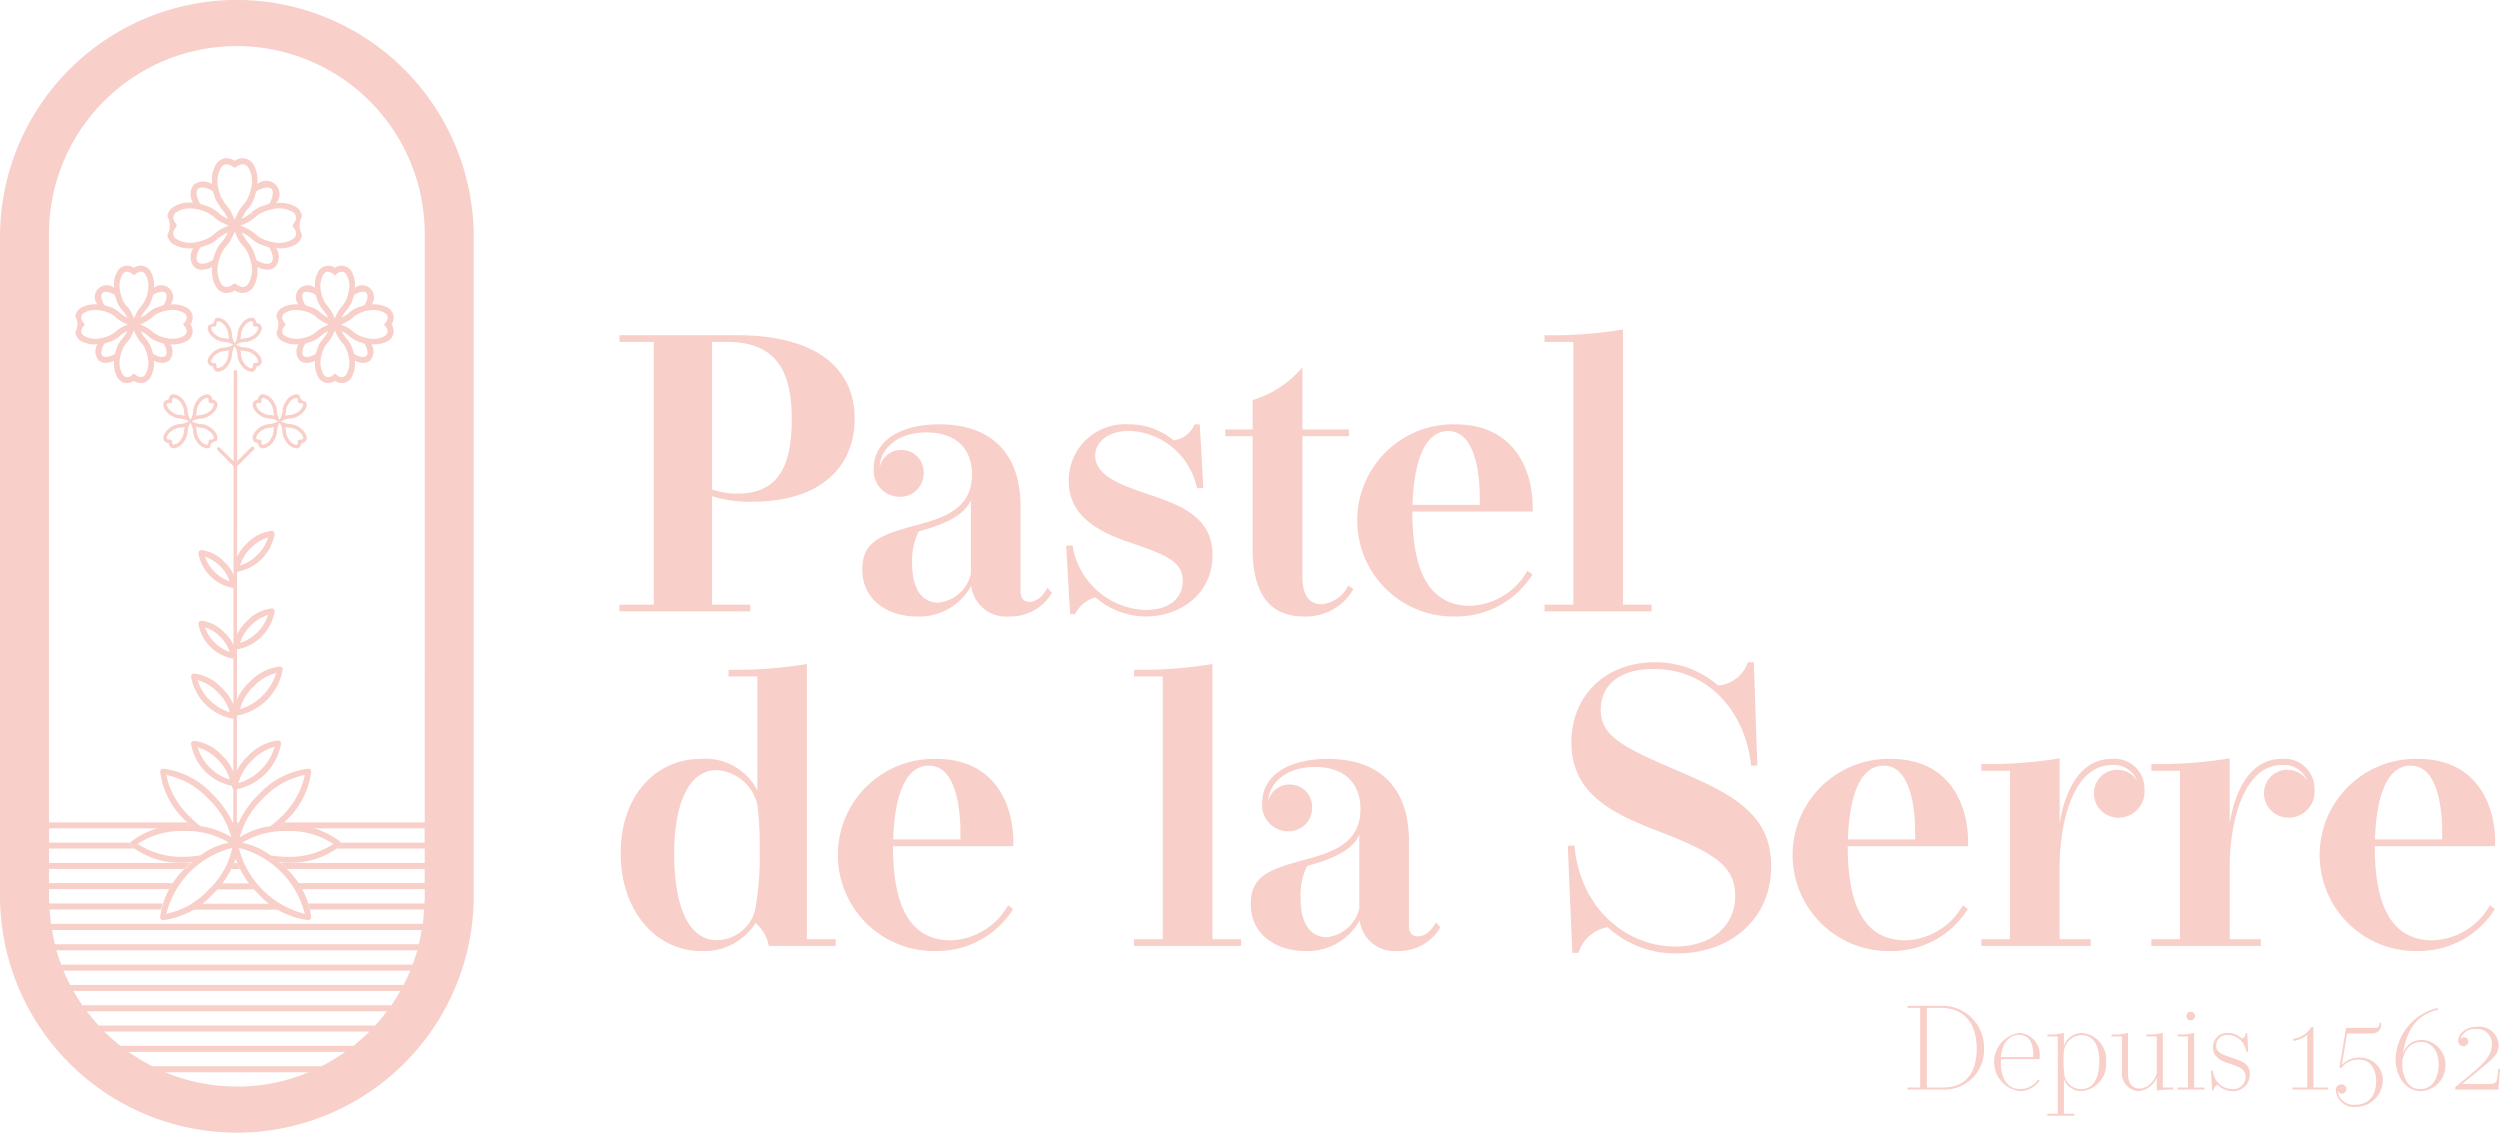<svg xmlns="http://www.w3.org/2000/svg" width="192.5" height="87.216" viewBox="0 0 192.5 87.216">
  <g id="LOGO_Pastel_de_La_Serre_" data-name="LOGO (Pastel de La Serre)" transform="translate(-40 -41)">
    <g id="Grupo_11" data-name="Grupo 11" transform="translate(-27.576 -580.904)">
      <g id="Grupo_1" data-name="Grupo 1" transform="translate(115.28 647.274)">
        <path id="Trazado_1" data-name="Trazado 1" d="M111.608,642.372c0,3.4-2.278,6.379-7.913,6.379a9.487,9.487,0,0,1-3.067-.427v8.355h2.947v.517H93.5v-.517h2.644V636.448H93.5v-.515h9.052C108.33,635.933,111.608,638.24,111.608,642.372Zm-4.844,0c0-3.645-1.17-5.924-4.982-5.924h-1.154v11.361a5.641,5.641,0,0,0,1.991.318C105.975,648.127,106.764,645.624,106.764,642.372Z" transform="translate(-93.504 -635.491)" fill="#f8cfc9"/>
        <path id="Trazado_2" data-name="Trazado 2" d="M118.264,652.634a3.7,3.7,0,0,1-3.3,1.823,2.7,2.7,0,0,1-2.916-2.37,4.545,4.545,0,0,1-4.208,2.37c-2.018,0-4.176-1.108-4.176-3.63,0-2.14,1.4-2.659,4.222-3.417,1.945-.532,4.222-1.185,4.222-3.873,0-2.066-1.29-3.251-3.507-3.251-2.28,0-3.569,1.306-3.6,2.673a1.678,1.678,0,0,1,1.656-1.321,1.712,1.712,0,0,1,1.731,1.776,1.8,1.8,0,0,1-1.838,1.825,2.007,2.007,0,0,1-2.005-2.189c0-2.05,1.945-3.387,5.043-3.387,4.07,0,6.257,2.309,6.257,6.3v6.548c0,.5.213.819.7.819s.971-.348,1.382-1.078ZM108,647.911a5.074,5.074,0,0,0-.5,2.477c0,2.2.942,3.006,2,3.006a2.862,2.862,0,0,0,2.522-2.233V645.5C111.521,646.665,110.077,647.333,108,647.911Z" transform="translate(-84.969 -632.359)" fill="#f8cfc9"/>
        <path id="Trazado_3" data-name="Trazado 3" d="M117.057,640.165c-1.639,0-2.627.881-2.627,1.884,0,1.474,1.7,2.2,3.934,2.945,2.719.9,5.1,1.823,5.1,4.74,0,2.977-2.462,4.723-5.133,4.723a5.87,5.87,0,0,1-3.873-1.472,2.378,2.378,0,0,0-1.566,1.29H112.5l-.305-5.269.488-.015a5.91,5.91,0,0,0,5.619,4.966c1.945,0,2.87-.988,2.87-2.233,0-1.549-1.4-2.05-4.116-2.977-3.069-1.032-4.662-2.416-4.662-4.752a4.324,4.324,0,0,1,4.616-4.331,5.257,5.257,0,0,1,3.448,1.231,1.987,1.987,0,0,0,1.625-1.231h.4l.274,4.892-.488.029A5.541,5.541,0,0,0,117.057,640.165Z" transform="translate(-77.805 -632.359)" fill="#f8cfc9"/>
        <path id="Trazado_4" data-name="Trazado 4" d="M128.719,654.35a4.2,4.2,0,0,1-3.814,2.11c-2.914,0-3.948-2.156-3.948-5.194V642.58h-2.1v-.519h2.1V639.8a8.087,8.087,0,0,0,3.829-2.522v4.784h3.584v.519h-3.584v10.782c0,1.61.622,2.158,1.488,2.158a2.571,2.571,0,0,0,2.05-1.442Z" transform="translate(-72.208 -634.362)" fill="#f8cfc9"/>
        <path id="Trazado_5" data-name="Trazado 5" d="M137.811,651.223a6.9,6.9,0,0,1-5.847,3.234,7.4,7.4,0,1,1-.075-14.794c4.555,0,6.044,3.6,5.937,6.715h-9.264c0,4.1,1.017,7.258,4.465,7.258a5.275,5.275,0,0,0,4.4-2.7Zm-4.055-5.361v-.486c0-2.568-.578-5.194-2.43-5.194s-2.642,2.429-2.749,5.68Z" transform="translate(-67.517 -632.359)" fill="#f8cfc9"/>
        <path id="Trazado_6" data-name="Trazado 6" d="M140.462,656.881v.517h-8.246v-.517h2.217V636.65h-2.217v-.515a33.56,33.56,0,0,0,6.044-.441v21.188Z" transform="translate(-60.992 -635.693)" fill="#f8cfc9"/>
      </g>
      <g id="Grupo_2" data-name="Grupo 2" transform="translate(115.372 672.896)">
        <path id="Trazado_7" data-name="Trazado 7" d="M110.109,670.882v.517h-5.15a3.105,3.105,0,0,0-1.017-1.763,4.7,4.7,0,0,1-4.191,2.156c-3.431,0-6.2-3.021-6.2-7.532,0-4.4,2.673-7.262,6.165-7.262a4.5,4.5,0,0,1,4.36,2.432v-8.78h-2.219v-.515a33.212,33.212,0,0,0,6.031-.442v21.188Zm-9.159-13.017c-2.217,0-3.28,2.688-3.28,6.471,0,3.509.881,6.622,3.3,6.622a3.093,3.093,0,0,0,2.914-2.234,23.079,23.079,0,0,0,.366-4.83,23.714,23.714,0,0,0-.167-3.3A3.4,3.4,0,0,0,100.95,657.865Z" transform="translate(-93.554 -649.556)" fill="#f8cfc9"/>
        <path id="Trazado_8" data-name="Trazado 8" d="M116.077,665.224a6.9,6.9,0,0,1-5.849,3.234,7.4,7.4,0,1,1-.075-14.794c4.555,0,6.046,3.6,5.939,6.716h-9.266c0,4.1,1.017,7.258,4.467,7.258a5.28,5.28,0,0,0,4.4-2.7Zm-4.055-5.361v-.486c0-2.568-.578-5.194-2.43-5.194s-2.644,2.429-2.749,5.68Z" transform="translate(-85.864 -646.222)" fill="#f8cfc9"/>
        <path id="Trazado_9" data-name="Trazado 9" d="M123.28,670.882v.517h-8.246v-.517h2.217V650.651h-2.217v-.515a33.549,33.549,0,0,0,6.044-.442v21.188Z" transform="translate(-75.514 -649.556)" fill="#f8cfc9"/>
        <path id="Trazado_10" data-name="Trazado 10" d="M134.521,666.635a3.691,3.691,0,0,1-3.3,1.823,2.7,2.7,0,0,1-2.916-2.37,4.55,4.55,0,0,1-4.208,2.37c-2.018,0-4.176-1.108-4.176-3.63,0-2.14,1.4-2.659,4.222-3.417,1.945-.532,4.222-1.185,4.222-3.873,0-2.066-1.292-3.251-3.509-3.251-2.278,0-3.569,1.306-3.6,2.673a1.675,1.675,0,0,1,1.656-1.321,1.712,1.712,0,0,1,1.731,1.776,1.8,1.8,0,0,1-1.838,1.825,2.007,2.007,0,0,1-2.005-2.189c0-2.05,1.945-3.387,5.043-3.387,4.07,0,6.257,2.309,6.257,6.3v6.548c0,.5.213.819.7.819s.971-.348,1.382-1.078Zm-10.266-4.723a5.073,5.073,0,0,0-.5,2.476c0,2.2.942,3.006,2,3.006a2.862,2.862,0,0,0,2.522-2.234V659.5C127.778,660.666,126.335,661.334,124.254,661.912Z" transform="translate(-71.406 -646.222)" fill="#f8cfc9"/>
        <path id="Trazado_11" data-name="Trazado 11" d="M135.726,653.282c0,2.033,1.7,2.885,6.031,4.738,4.313,1.838,7.093,3.387,7.093,7.319,0,4.086-3.176,6.7-7.245,6.7a7.682,7.682,0,0,1-5.347-2.02,2.869,2.869,0,0,0-2.248,1.976h-.471l-.35-8.248.517-.016c.381,4.679,3.843,7.777,7.777,7.777,2.688,0,4.6-1.518,4.6-3.888,0-2.474-1.884-3.433-6.318-5.148-3.569-1.382-6.3-2.993-6.3-6.684,0-3.507,2.537-6.167,6.439-6.167a7.291,7.291,0,0,1,4.861,1.794,2.68,2.68,0,0,0,2.294-1.794h.454l.274,7.944-.488.016c-.333-3.751-3.006-7.442-7.5-7.442C137.139,650.138,135.726,651.4,135.726,653.282Z" transform="translate(-60.266 -649.619)" fill="#f8cfc9"/>
        <path id="Trazado_12" data-name="Trazado 12" d="M156.033,665.224a6.893,6.893,0,0,1-5.847,3.234,7.4,7.4,0,1,1-.075-14.794c4.555,0,6.044,3.6,5.937,6.716h-9.264c0,4.1,1.017,7.258,4.465,7.258a5.283,5.283,0,0,0,4.4-2.7Zm-4.055-5.361v-.486c0-2.568-.576-5.194-2.43-5.194s-2.642,2.429-2.749,5.68Z" transform="translate(-52.306 -646.222)" fill="#f8cfc9"/>
        <path id="Trazado_13" data-name="Trazado 13" d="M161.081,658.21a1.872,1.872,0,0,1-1.913-1.851,1.8,1.8,0,0,1,1.792-1.838,1.832,1.832,0,0,1,1.534.835,1.921,1.921,0,0,0-1.928-1.2c-2.947,0-4.042,4.283-4.042,7.93v5.483h2.4v.517H150.5v-.517h2.2V654.6h-2.2v-.519a33.782,33.782,0,0,0,6.027-.44v5.026c.427-2.673,1.641-4.982,4.011-4.982a2.3,2.3,0,0,1,2.521,2.357A2,2,0,0,1,161.081,658.21Z" transform="translate(-45.731 -646.242)" fill="#f8cfc9"/>
        <path id="Trazado_14" data-name="Trazado 14" d="M168.2,658.21a1.872,1.872,0,0,1-1.913-1.851,1.8,1.8,0,0,1,1.792-1.838,1.832,1.832,0,0,1,1.534.835,1.924,1.924,0,0,0-1.93-1.2c-2.946,0-4.04,4.283-4.04,7.93v5.483h2.4v.517h-8.43v-.517h2.2V654.6h-2.2v-.519a33.79,33.79,0,0,0,6.029-.44v5.026c.427-2.673,1.641-4.982,4.011-4.982a2.305,2.305,0,0,1,2.521,2.357A2,2,0,0,1,168.2,658.21Z" transform="translate(-39.753 -646.242)" fill="#f8cfc9"/>
        <path id="Trazado_15" data-name="Trazado 15" d="M178.09,665.224a6.9,6.9,0,0,1-5.847,3.234,7.4,7.4,0,1,1-.075-14.794c4.555,0,6.044,3.6,5.939,6.716h-9.265c0,4.1,1.017,7.258,4.465,7.258a5.28,5.28,0,0,0,4.4-2.7Zm-4.055-5.361v-.486c0-2.568-.576-5.194-2.43-5.194s-2.642,2.429-2.749,5.68Z" transform="translate(-33.781 -646.222)" fill="#f8cfc9"/>
      </g>
      <g id="Grupo_9" data-name="Grupo 9" transform="translate(67.576 621.904)">
        <g id="Grupo_7" data-name="Grupo 7" transform="translate(5.797 12.187)">
          <path id="Trazado_16" data-name="Trazado 16" d="M77.518,656.673a.227.227,0,0,1-.23-.239,3.779,3.779,0,0,1,1.212-2.327v0a3.781,3.781,0,0,1,2.326-1.211.2.2,0,0,1,.171.068.227.227,0,0,1,.068.171,4.374,4.374,0,0,1-3.54,3.54Zm1.308-2.243h0a3.722,3.722,0,0,0-1.045,1.748,4.159,4.159,0,0,0,2.789-2.791A3.722,3.722,0,0,0,78.826,654.431Z" transform="translate(-65.216 -608.066)" fill="#f8cfc9"/>
          <path id="Trazado_17" data-name="Trazado 17" d="M77.583,653.578a.234.234,0,0,1-.164-.066.243.243,0,0,1-.066-.173,3.771,3.771,0,0,1,1.211-2.326v0a3.79,3.79,0,0,1,2.327-1.211c.048-.018.125.022.171.068a.23.23,0,0,1,.068.171,4.363,4.363,0,0,1-3.54,3.538Zm1.306-2.239a3.734,3.734,0,0,0-1.043,1.744,4.155,4.155,0,0,0,2.789-2.787,3.706,3.706,0,0,0-1.746,1.043Z" transform="translate(-65.162 -610.665)" fill="#f8cfc9"/>
          <path id="Trazado_18" data-name="Trazado 18" d="M77.583,650.527a.227.227,0,0,1-.164-.066.237.237,0,0,1-.066-.173,3.107,3.107,0,0,1,1-1.919h0a3.1,3.1,0,0,1,1.921-1,.213.213,0,0,1,.171.066.23.23,0,0,1,.068.171,3.59,3.59,0,0,1-2.92,2.92Zm2.425-2.657a3.088,3.088,0,0,0-1.332.823v0a3.042,3.042,0,0,0-.822,1.332,3.386,3.386,0,0,0,2.154-2.156Zm-1.5.661h0Z" transform="translate(-65.162 -612.705)" fill="#f8cfc9"/>
          <path id="Trazado_19" data-name="Trazado 19" d="M77.583,647.284a.234.234,0,0,1-.164-.066.24.24,0,0,1-.066-.173,3.111,3.111,0,0,1,1-1.923h0a3.126,3.126,0,0,1,1.921-1,.2.2,0,0,1,.171.068.23.23,0,0,1,.068.171,3.6,3.6,0,0,1-2.92,2.92Zm1.093-1.834a3.047,3.047,0,0,0-.822,1.334,3.078,3.078,0,0,0,1.334-.826,3.032,3.032,0,0,0,.821-1.33,3.054,3.054,0,0,0-1.332.823Z" transform="translate(-65.162 -615.43)" fill="#f8cfc9"/>
          <path id="Trazado_20" data-name="Trazado 20" d="M78.823,656.389h-.009a3.989,3.989,0,0,1-3.242-3.242.23.23,0,0,1,.068-.171.275.275,0,0,1,.171-.066,3.443,3.443,0,0,1,2.131,1.109h0a3.46,3.46,0,0,1,1.111,2.131.227.227,0,0,1-.068.171A.224.224,0,0,1,78.823,656.389Zm-2.754-2.982a3.792,3.792,0,0,0,2.486,2.486,3.372,3.372,0,0,0-.936-1.547v0A3.4,3.4,0,0,0,76.069,653.407Z" transform="translate(-66.658 -608.05)" fill="#f8cfc9"/>
          <path id="Trazado_21" data-name="Trazado 21" d="M78.823,653.574h-.009a3.994,3.994,0,0,1-3.242-3.242.237.237,0,0,1,.068-.173.254.254,0,0,1,.171-.066,3.445,3.445,0,0,1,2.131,1.111h0a3.459,3.459,0,0,1,1.111,2.13.23.23,0,0,1-.068.171A.224.224,0,0,1,78.823,653.574Zm-2.754-2.982a3.794,3.794,0,0,0,2.486,2.484,3.391,3.391,0,0,0-.936-1.547v0A3.389,3.389,0,0,0,76.069,650.592Z" transform="translate(-66.658 -610.416)" fill="#f8cfc9"/>
          <path id="Trazado_22" data-name="Trazado 22" d="M78.565,650.8h-.009a3.287,3.287,0,0,1-2.677-2.677.23.23,0,0,1,.068-.171.245.245,0,0,1,.169-.068,2.848,2.848,0,0,1,1.763.913v0a2.854,2.854,0,0,1,.916,1.763.234.234,0,0,1-.068.173A.23.23,0,0,1,78.565,650.8Zm-2.182-2.41a3.115,3.115,0,0,0,1.906,1.9,2.829,2.829,0,0,0-.734-1.172A2.788,2.788,0,0,0,76.383,648.387Z" transform="translate(-66.4 -612.274)" fill="#f8cfc9"/>
          <path id="Trazado_23" data-name="Trazado 23" d="M78.565,647.843h-.009a3.293,3.293,0,0,1-2.677-2.677.237.237,0,0,1,.068-.173.355.355,0,0,1,.171-.066,2.861,2.861,0,0,1,1.761.914h0A2.864,2.864,0,0,1,78.8,647.6a.234.234,0,0,1-.068.173A.229.229,0,0,1,78.565,647.843Zm-2.18-2.41a3.107,3.107,0,0,0,1.9,1.9,2.8,2.8,0,0,0-.734-1.168h0A2.829,2.829,0,0,0,76.385,645.433Z" transform="translate(-66.4 -614.755)" fill="#f8cfc9"/>
          <g id="Grupo_3" data-name="Grupo 3" transform="translate(12.164 16.304)">
            <line id="Línea_1" data-name="Línea 1" x1="0.036" y2="35.908" transform="translate(0.137 0.137)" fill="#f8cfc9"/>
            <path id="Trazado_24" data-name="Trazado 24" d="M77.476,673.57h0a.137.137,0,0,1-.138-.136l.037-35.908a.136.136,0,0,1,.136-.136h0a.136.136,0,0,1,.136.136l-.035,35.908A.136.136,0,0,1,77.476,673.57Z" transform="translate(-77.338 -637.389)" fill="#f8cfc9"/>
          </g>
          <g id="Grupo_4" data-name="Grupo 4">
            <path id="Trazado_25" data-name="Trazado 25" d="M75.007,635.122a2.381,2.381,0,0,0,1.569.322,1.252,1.252,0,0,0,.04,1.42.885.885,0,0,0,.649.245,1.983,1.983,0,0,0,.771-.21,2.387,2.387,0,0,0,.322,1.575.99.99,0,0,0,.7.419.885.885,0,0,0,.1.005,1.12,1.12,0,0,0,.613-.195,1.065,1.065,0,0,0,.71.19.994.994,0,0,0,.7-.419A2.387,2.387,0,0,0,81.5,636.9a1.983,1.983,0,0,0,.769.21.885.885,0,0,0,.651-.247,1.248,1.248,0,0,0,.04-1.419,2.392,2.392,0,0,0,1.569-.322,1.006,1.006,0,0,0,.421-.7,1.413,1.413,0,0,1,0-1.42,1.006,1.006,0,0,0-.421-.7,2.415,2.415,0,0,0-1.569-.322,1.035,1.035,0,0,0-1.461-1.461,2.384,2.384,0,0,0-.322-1.569.993.993,0,0,0-.7-.419,1.124,1.124,0,0,0-.712.189,1.077,1.077,0,0,0-.71-.189.989.989,0,0,0-.7.419,2.387,2.387,0,0,0-.322,1.571,1.251,1.251,0,0,0-1.42.039,1.23,1.23,0,0,0-.057,1.391,2.344,2.344,0,0,0-1.553.351,1.006,1.006,0,0,0-.421.7,1.426,1.426,0,0,1,0,1.42A1.006,1.006,0,0,0,75.007,635.122Zm1.934,1.417c-.191-.191-.123-.653.164-1.143.112-.026.21-.076.315-.11a3.154,3.154,0,0,0,.4-.14,2.75,2.75,0,0,0,.66-.427l-.156-.169.2.129a2.7,2.7,0,0,1,.716-.44,2.746,2.746,0,0,1-.429.7l-.02.022-.02.022-.037.039-.006.007a2.533,2.533,0,0,0-.4.624,3.241,3.241,0,0,0-.16.462c-.026.088-.068.167-.088.259C77.6,636.666,77.136,636.729,76.94,636.539Zm3.866,1.66a.543.543,0,0,1-.377.239.755.755,0,0,1-.517-.2.228.228,0,0,0-.294,0,.767.767,0,0,1-.513.2.547.547,0,0,1-.379-.239,2.134,2.134,0,0,1-.23-1.573c0-.02.013-.037.017-.057l0,0a2.693,2.693,0,0,1,.557-1.225l.04-.048.017-.017.018-.018a3.166,3.166,0,0,0,.368-.532c.037-.07.063-.145.1-.217a3.731,3.731,0,0,0,.156-.35,3.223,3.223,0,0,0,.158.353c.031.07.057.145.094.21a3.028,3.028,0,0,0,.368.535l.011.013.061.064a2.257,2.257,0,0,1,.342.543,3.271,3.271,0,0,1,.219.688v0c0,.02.015.037.018.057A2.125,2.125,0,0,1,80.806,638.2Zm1.786-1.662c-.193.2-.653.127-1.144-.162-.022-.094-.063-.171-.09-.261a3.58,3.58,0,0,0-.158-.462,2.618,2.618,0,0,0-.4-.629c-.017-.018-.035-.037-.07-.077l0,0c-.057-.066-.09-.156-.142-.228a2.646,2.646,0,0,1-.289-.477,2.625,2.625,0,0,1,.708.438l.066.057.018.018a2.624,2.624,0,0,0,.631.4,3.5,3.5,0,0,0,.4.138,3.244,3.244,0,0,0,.309.107C82.714,635.886,82.784,636.348,82.593,636.537Zm1.658-3.864a.544.544,0,0,1,.239.379.722.722,0,0,1-.2.515.228.228,0,0,0,0,.294.716.716,0,0,1,.2.511.54.54,0,0,1-.239.381,2.133,2.133,0,0,1-1.573.23c-.018,0-.037-.013-.057-.016l0,0a3.056,3.056,0,0,1-.686-.219,2.384,2.384,0,0,1-.57-.366l-.052-.046a2.979,2.979,0,0,0-.534-.37c-.055-.029-.118-.05-.175-.077a3.5,3.5,0,0,0-.386-.175,3.517,3.517,0,0,0,.361-.16c.066-.033.14-.055.2-.092a2.905,2.905,0,0,0,.532-.37l.077-.07a2.262,2.262,0,0,1,.539-.34,3.292,3.292,0,0,1,.69-.219l0,0c.02,0,.039-.013.059-.016A2.122,2.122,0,0,1,84.25,632.674Zm-1.658-1.787c.191.193.121.655-.164,1.144-.114.026-.212.076-.32.111a3.857,3.857,0,0,0-.4.138,2.81,2.81,0,0,0-.66.429l.156.169-.2-.129a2.7,2.7,0,0,1-.718.44c.028-.062.07-.1.1-.162a2.777,2.777,0,0,1,.337-.546l.048-.051.028-.031h0a2.54,2.54,0,0,0,.4-.631,3.813,3.813,0,0,0,.145-.423c.031-.1.075-.186.1-.291C81.939,630.766,82.4,630.7,82.593,630.887Zm-3.867-1.656a.543.543,0,0,1,.381-.241.79.79,0,0,1,.515.2.23.23,0,0,0,.294,0,.715.715,0,0,1,.513-.2.54.54,0,0,1,.377.241,2.118,2.118,0,0,1,.232,1.571c0,.02-.015.037-.018.057v0a3.243,3.243,0,0,1-.219.685,2.333,2.333,0,0,1-.372.578l-.013.013a.12.12,0,0,0-.029.031,3.171,3.171,0,0,0-.37.539c-.033.061-.057.131-.086.2a3.409,3.409,0,0,0-.164.364,3.622,3.622,0,0,0-.155-.344c-.035-.074-.061-.151-.1-.221a3,3,0,0,0-.313-.451c-.02-.026-.035-.059-.055-.083l-.009-.009,0-.005v0l-.057-.066a2.011,2.011,0,0,1-.2-.309,2.04,2.04,0,0,1-.145-.23,3.241,3.241,0,0,1-.219-.688v0c-.006-.02-.015-.037-.018-.057A2.128,2.128,0,0,1,78.725,629.231Zm-1.785,1.658c.193-.193.657-.123,1.144.164.02.094.064.173.092.263a3.557,3.557,0,0,0,.158.46,2.7,2.7,0,0,0,.232.362,2.484,2.484,0,0,0,.164.258l.006,0c.009.011.015.026.024.037l.04.042a2.748,2.748,0,0,1,.44.717,2.65,2.65,0,0,1-.707-.434l-.066-.059-.018-.017a2.569,2.569,0,0,0-.631-.4,3.428,3.428,0,0,0-.408-.142c-.1-.033-.2-.079-.305-.1C76.817,631.542,76.749,631.08,76.94,630.889Zm-1.7,2.677a.705.705,0,0,1-.2-.511.544.544,0,0,1,.239-.381,1.761,1.761,0,0,1,1.041-.28,2.949,2.949,0,0,1,.53.05c.02,0,.039.013.057.016l0,0a3.149,3.149,0,0,1,.686.219,2.385,2.385,0,0,1,.57.366l.051.046a2.984,2.984,0,0,0,.53.37c.066.035.14.059.208.092a3.473,3.473,0,0,0,.357.158,3.5,3.5,0,0,0-.366.165c-.066.031-.136.055-.2.088a3.04,3.04,0,0,0-.532.37l-.077.07a2.272,2.272,0,0,1-.539.34,3.3,3.3,0,0,1-.69.219l0,0c-.022,0-.039.015-.059.016a2.131,2.131,0,0,1-1.571-.23.541.541,0,0,1-.239-.379.725.725,0,0,1,.2-.515A.228.228,0,0,0,75.239,633.566Z" transform="translate(-67.491 -628.528)" fill="#f8cfc9"/>
            <path id="Trazado_26" data-name="Trazado 26" d="M88.17,636.925a.894.894,0,0,0-.377-.624,2.074,2.074,0,0,0-1.327-.285.913.913,0,0,0-1.282-1.284,2.075,2.075,0,0,0-.283-1.323.9.9,0,0,0-.627-.379.884.884,0,0,0-.616.16.928.928,0,0,0-.62-.16.9.9,0,0,0-.626.379,2.075,2.075,0,0,0-.283,1.323.913.913,0,0,0-1.282,1.284,2.083,2.083,0,0,0-1.327.285.894.894,0,0,0-.377.625,1.274,1.274,0,0,1,0,1.236.894.894,0,0,0,.377.624,2.077,2.077,0,0,0,1.328.283,1.08,1.08,0,0,0,.063,1.222.8.8,0,0,0,.583.219,1.688,1.688,0,0,0,.637-.164,2.082,2.082,0,0,0,.283,1.334.9.9,0,0,0,.626.375.757.757,0,0,0,.09.005.981.981,0,0,0,.528-.164.921.921,0,0,0,.618.158.9.9,0,0,0,.624-.375,2.082,2.082,0,0,0,.285-1.334,1.68,1.68,0,0,0,.637.164.807.807,0,0,0,.583-.219,1.086,1.086,0,0,0,.063-1.222,2.08,2.08,0,0,0,1.327-.281.9.9,0,0,0,.377-.627.946.946,0,0,0-.16-.616A.964.964,0,0,0,88.17,636.925Zm-2.092-1.8c.155.153.1.532-.14.938-.09.022-.166.061-.252.088a3.285,3.285,0,0,0-.366.127,2.347,2.347,0,0,0-.552.353l-.059.055a2.307,2.307,0,0,1-.539.346,2.48,2.48,0,0,1,.359-.556l.046-.05a2.328,2.328,0,0,0,.35-.545,2.967,2.967,0,0,0,.129-.374c.028-.085.064-.158.085-.245C85.546,635.026,85.925,634.966,86.078,635.122Zm-3.3-1.439a.449.449,0,0,1,.3-.2.74.74,0,0,1,.427.166l.147.12.145-.122a.683.683,0,0,1,.421-.164.456.456,0,0,1,.307.2,1.791,1.791,0,0,1,.193,1.3l-.017.088a2.758,2.758,0,0,1-.188.589l-.02.033a1.881,1.881,0,0,1-.267.425l-.051.055-.033.037a2.843,2.843,0,0,0-.443.767c-.013.031-.039.053-.05.086-.013-.033-.037-.053-.052-.086a2.779,2.779,0,0,0-.46-.786l-.064-.072a1.849,1.849,0,0,1-.291-.462,2.739,2.739,0,0,1-.188-.587l-.017-.088A1.8,1.8,0,0,1,82.781,633.683Zm-1.547,1.437c.156-.153.535-.094.94.142.02.088.059.164.086.248a3.191,3.191,0,0,0,.127.368,2.339,2.339,0,0,0,.35.547l.061.068a2.152,2.152,0,0,1,.34.535,2.35,2.35,0,0,1-.535-.344l-.064-.061a2.3,2.3,0,0,0-.545-.348,2.9,2.9,0,0,0-.374-.129c-.083-.028-.158-.066-.247-.086C81.138,635.654,81.079,635.276,81.234,635.12Zm-1.439,3.3a.441.441,0,0,1-.2-.305.594.594,0,0,1,.164-.423l.121-.147-.123-.147a.607.607,0,0,1-.162-.421.445.445,0,0,1,.2-.305,1.494,1.494,0,0,1,.885-.237,2.817,2.817,0,0,1,.4.037l0,0,.1.02a2.3,2.3,0,0,1,1.045.471l.081.123h.057a2.916,2.916,0,0,0,.81.458c-.031.011-.051.035-.083.048a2.869,2.869,0,0,0-.8.473l-.059.053a1.859,1.859,0,0,1-.458.291,2.661,2.661,0,0,1-.589.186l-.085.017A1.821,1.821,0,0,1,79.8,638.419Zm1.439,1.546c-.155-.155-.1-.532.14-.937.1-.024.182-.066.274-.1a2.823,2.823,0,0,0,.344-.119,2.274,2.274,0,0,0,.552-.353l.092-.081v0a2.255,2.255,0,0,1,.506-.315,2.447,2.447,0,0,1-.324.511l-.081.09a2.25,2.25,0,0,0-.35.55,2.991,2.991,0,0,0-.123.355c-.028.088-.068.167-.09.259C81.767,640.062,81.388,640.123,81.234,639.964Zm3.3,1.439a.449.449,0,0,1-.305.2.588.588,0,0,1-.423-.164l-.147-.12-.147.121a.552.552,0,0,1-.421.162.449.449,0,0,1-.305-.2,1.794,1.794,0,0,1-.2-1.3l.017-.088a2.9,2.9,0,0,1,.182-.578,2.065,2.065,0,0,1,.287-.462h.04l.052-.1a2.879,2.879,0,0,0,.445-.771c.013-.031.035-.051.048-.083.011.031.035.051.048.081a2.862,2.862,0,0,0,.445.773l.053.1h.04a2.323,2.323,0,0,1,.465,1.038l.017.088A1.785,1.785,0,0,1,84.531,641.4Zm1.547-1.439c-.153.158-.534.1-.94-.138-.02-.092-.061-.169-.088-.256a3.078,3.078,0,0,0-.125-.361,2.256,2.256,0,0,0-.351-.55l-.118-.14h0a2.285,2.285,0,0,1-.28-.46,2.239,2.239,0,0,1,.51.318l.09.083a2.285,2.285,0,0,0,.546.35,2.575,2.575,0,0,0,.353.123c.09.029.171.07.265.094C86.174,639.433,86.233,639.812,86.078,639.964Zm1.472-2.272a.59.59,0,0,1,.162.42.435.435,0,0,1-.2.307,1.818,1.818,0,0,1-1.3.193l-.083-.017a2.27,2.27,0,0,1-1.049-.477l-.007-.007-.024-.022-.037-.033a2.805,2.805,0,0,0-.767-.449c-.04-.016-.068-.05-.11-.064a2.832,2.832,0,0,0,.811-.458h.059l.046-.09.029-.028a2.25,2.25,0,0,1,1.049-.475l.094-.02a1.807,1.807,0,0,1,1.293.2.443.443,0,0,1,.2.305.6.6,0,0,1-.162.425l-.121.147Z" transform="translate(-63.663 -624.754)" fill="#f8cfc9"/>
            <path id="Trazado_27" data-name="Trazado 27" d="M77.993,640.292a1.08,1.08,0,0,0,.063-1.222,2.081,2.081,0,0,0,1.328-.283.894.894,0,0,0,.377-.626.972.972,0,0,0-.16-.616.985.985,0,0,0,.16-.62.894.894,0,0,0-.377-.624,2.068,2.068,0,0,0-1.327-.285.913.913,0,0,0-1.284-1.284,2.051,2.051,0,0,0-.283-1.323.882.882,0,0,0-1.244-.219.918.918,0,0,0-.618-.16.9.9,0,0,0-.626.379,2.063,2.063,0,0,0-.283,1.323.912.912,0,0,0-1.282,1.284,2.086,2.086,0,0,0-1.327.285.9.9,0,0,0-.379.625,1.274,1.274,0,0,1,0,1.236.907.907,0,0,0,.379.626,2.1,2.1,0,0,0,1.327.281,1.083,1.083,0,0,0,.063,1.222.8.8,0,0,0,.583.219,1.68,1.68,0,0,0,.637-.164A2.071,2.071,0,0,0,74,641.681a.9.9,0,0,0,.624.375.757.757,0,0,0,.09.005.981.981,0,0,0,.528-.164.922.922,0,0,0,.618.158.894.894,0,0,0,.624-.375,2.071,2.071,0,0,0,.285-1.334,1.68,1.68,0,0,0,.637.164A.8.8,0,0,0,77.993,640.292Zm1.115-3.623a.445.445,0,0,1,.2.3.6.6,0,0,1-.164.425l-.121.147.123.147a.606.606,0,0,1,.162.42.441.441,0,0,1-.2.307,1.8,1.8,0,0,1-1.3.193l-.085-.017a2.263,2.263,0,0,1-1.047-.477l-.009-.007-.024-.022-.037-.033a2.822,2.822,0,0,0-.765-.449c-.04-.016-.068-.05-.11-.064a2.847,2.847,0,0,0,.81-.458H76.6l.044-.09.029-.028a2.267,2.267,0,0,1,1.049-.475l.094-.02A1.806,1.806,0,0,1,79.108,636.669Zm-1.439-1.547c.155.154.1.532-.14.938-.09.022-.167.061-.252.088a3.047,3.047,0,0,0-.366.127,2.31,2.31,0,0,0-.552.353l-.061.055a2.228,2.228,0,0,1-.537.344,2.282,2.282,0,0,1,.361-.554l.044-.05a2.277,2.277,0,0,0,.348-.547,2.881,2.881,0,0,0,.129-.368c.028-.085.066-.16.086-.248C77.135,635.026,77.516,634.966,77.669,635.122Zm-3.3-1.439a.453.453,0,0,1,.305-.2.744.744,0,0,1,.425.166l.147.12.147-.122a.677.677,0,0,1,.419-.164.448.448,0,0,1,.307.2,1.8,1.8,0,0,1,.2,1.3l-.018.088a2.656,2.656,0,0,1-.186.589c-.013.028-.031.046-.046.072a1.8,1.8,0,0,1-.243.386l-.083.092a2.881,2.881,0,0,0-.449.775c-.011.031-.035.05-.046.081-.011-.031-.035-.051-.048-.083a2.829,2.829,0,0,0-.447-.775l-.02-.022a.823.823,0,0,0-.061-.066,1.867,1.867,0,0,1-.289-.46,2.566,2.566,0,0,1-.188-.589l-.017-.088A1.791,1.791,0,0,1,74.37,633.683Zm-1.545,1.437c.156-.153.534-.094.938.142.022.088.061.164.088.25a2.888,2.888,0,0,0,.129.368,2.26,2.26,0,0,0,.355.556l.052.057a2.221,2.221,0,0,1,.344.537,2.328,2.328,0,0,1-.537-.346l-.066-.061a2.266,2.266,0,0,0-.545-.348,2.976,2.976,0,0,0-.372-.129c-.085-.028-.158-.066-.248-.086C72.727,635.654,72.668,635.276,72.825,635.12Zm-1.439,3.3a.435.435,0,0,1-.2-.305.6.6,0,0,1,.162-.423l.121-.147-.123-.147a.6.6,0,0,1-.16-.421.442.442,0,0,1,.2-.307,1.506,1.506,0,0,1,.883-.236,2.793,2.793,0,0,1,.4.037l0,0,.1.02a2.3,2.3,0,0,1,1.045.471l.081.123h.057a2.942,2.942,0,0,0,.81.458c-.029.011-.052.035-.081.048a2.879,2.879,0,0,0-.806.473l-.057.053a1.872,1.872,0,0,1-.46.291,2.66,2.66,0,0,1-.589.186l-.085.017A1.792,1.792,0,0,1,71.386,638.419Zm1.439,1.546c-.156-.155-.1-.532.138-.937.1-.024.182-.066.276-.1a2.908,2.908,0,0,0,.342-.119,2.322,2.322,0,0,0,.554-.353l.09-.081v0a2.226,2.226,0,0,1,.506-.313,2.4,2.4,0,0,1-.328.515l-.075.085a2.24,2.24,0,0,0-.35.548,3.073,3.073,0,0,0-.125.361c-.029.086-.068.164-.09.256C73.358,640.062,72.977,640.123,72.825,639.964Zm3.3,1.439a.449.449,0,0,1-.305.2.6.6,0,0,1-.425-.164l-.147-.12-.145.121a.541.541,0,0,1-.421.162.445.445,0,0,1-.305-.2,1.776,1.776,0,0,1-.2-1.3l.017-.088a2.648,2.648,0,0,1,.182-.578,1.958,1.958,0,0,1,.285-.462h.04l.052-.1a2.811,2.811,0,0,0,.445-.771c.013-.031.037-.051.048-.083.011.031.035.051.048.081a2.818,2.818,0,0,0,.447.773l.052.1h.04a2.293,2.293,0,0,1,.465,1.038l.018.088A1.794,1.794,0,0,1,76.122,641.4Zm.607-1.577c-.022-.094-.063-.171-.09-.261a3.681,3.681,0,0,0-.123-.355,2.35,2.35,0,0,0-.351-.55l-.12-.138a2.307,2.307,0,0,1-.282-.462,2.2,2.2,0,0,1,.51.318l.092.083a2.273,2.273,0,0,0,.545.35,2.761,2.761,0,0,0,.353.123c.09.029.171.07.267.094.236.4.294.782.14.937S77.134,640.062,76.729,639.826Z" transform="translate(-70.727 -624.754)" fill="#f8cfc9"/>
            <path id="Trazado_28" data-name="Trazado 28" d="M77.274,640.276h0l.05,0A1.454,1.454,0,0,0,78.05,640c.454-.316.657-.778.453-1.03a.464.464,0,0,0-.333-.155.472.472,0,0,0-.155-.333.376.376,0,0,0-.237-.079,1.093,1.093,0,0,0-.793.53,1.469,1.469,0,0,0-.274.725l0,.051v0a1.558,1.558,0,0,1-.186.62l-.028.05-.029-.05a1.584,1.584,0,0,1-.184-.62v0l0-.051a1.47,1.47,0,0,0-.274-.725,1.1,1.1,0,0,0-.793-.53.373.373,0,0,0-.237.079.464.464,0,0,0-.155.331.473.473,0,0,0-.333.156c-.2.252,0,.714.451,1.03a1.461,1.461,0,0,0,.725.274l.052,0h0a1.581,1.581,0,0,1,.62.184l.05.029-.05.029a1.584,1.584,0,0,1-.62.184h0l-.052,0a1.462,1.462,0,0,0-.725.274c-.453.316-.655.776-.451,1.03a.467.467,0,0,0,.331.155.473.473,0,0,0,.156.333.373.373,0,0,0,.237.079,1.1,1.1,0,0,0,.793-.532,1.457,1.457,0,0,0,.274-.725l0-.05v0a1.584,1.584,0,0,1,.184-.62l.029-.05.028.05a1.558,1.558,0,0,1,.186.62v0l0,.05a1.456,1.456,0,0,0,.274.725,1.091,1.091,0,0,0,.793.532.376.376,0,0,0,.237-.079.534.534,0,0,1,.488-.488c.2-.254,0-.714-.453-1.03a1.456,1.456,0,0,0-.725-.274l-.05,0h0a1.575,1.575,0,0,1-.62-.184l-.05-.029.05-.029A1.572,1.572,0,0,1,77.274,640.276Zm-.287-.6a1.175,1.175,0,0,1,.224-.583.845.845,0,0,1,.567-.412l.063.017a.21.21,0,0,1,.055.145l.022.228.228.02a.208.208,0,0,1,.142.053.131.131,0,0,1,.017.1.906.906,0,0,1-.412.534,1.207,1.207,0,0,1-.637.226,1.668,1.668,0,0,0-.329.057A2.055,2.055,0,0,0,76.987,639.674ZM75.681,640a1.194,1.194,0,0,1-.583-.224.908.908,0,0,1-.41-.534.133.133,0,0,1,.015-.1.209.209,0,0,1,.145-.055l.228-.022.02-.228a.168.168,0,0,1,.118-.16.848.848,0,0,1,.567.412,1.213,1.213,0,0,1,.226.638,1.67,1.67,0,0,0,.057.329A1.782,1.782,0,0,0,75.681,640ZM76,641.3a1.2,1.2,0,0,1-.224.583.784.784,0,0,1-.594.4h-.035a.215.215,0,0,1-.055-.146l-.022-.228-.228-.02a.218.218,0,0,1-.144-.055.139.139,0,0,1-.015-.1.911.911,0,0,1,.41-.532,1.2,1.2,0,0,1,.638-.226,1.55,1.55,0,0,0,.329-.059A1.825,1.825,0,0,0,76,641.3Zm1.306-.324a1.168,1.168,0,0,1,.581.224.908.908,0,0,1,.412.532.139.139,0,0,1-.015.1.214.214,0,0,1-.145.055l-.228.022-.02.228a.17.17,0,0,1-.118.16.843.843,0,0,1-.567-.414,1.191,1.191,0,0,1-.226-.637,1.554,1.554,0,0,0-.059-.329A2.1,2.1,0,0,0,77.311,640.981Z" transform="translate(-67.634 -620.234)" fill="#f8cfc9"/>
            <path id="Trazado_29" data-name="Trazado 29" d="M80.026,638.957a.466.466,0,0,0,.333-.156c.2-.252,0-.714-.453-1.03a1.452,1.452,0,0,0-.725-.272l-.05,0h0a1.555,1.555,0,0,1-.62-.186l-.05-.028.05-.029a1.555,1.555,0,0,1,.62-.184h0l.05,0a1.45,1.45,0,0,0,.725-.272c.454-.316.657-.778.453-1.03a.466.466,0,0,0-.333-.156.479.479,0,0,0-.155-.333.376.376,0,0,0-.237-.079,1.1,1.1,0,0,0-.793.532,1.463,1.463,0,0,0-.274.725l0,.05v0a1.583,1.583,0,0,1-.184.62l-.029.048-.029-.048a1.583,1.583,0,0,1-.184-.62v0l0-.05a1.463,1.463,0,0,0-.274-.725,1.1,1.1,0,0,0-.793-.532.373.373,0,0,0-.237.079.538.538,0,0,1-.488.489c-.2.252,0,.714.451,1.03a1.463,1.463,0,0,0,.725.272l.052,0h0a1.555,1.555,0,0,1,.62.184l.05.029-.05.028a1.555,1.555,0,0,1-.62.186h0l-.052,0a1.465,1.465,0,0,0-.725.272c-.453.317-.655.778-.451,1.03a.462.462,0,0,0,.331.156.481.481,0,0,0,.156.333.373.373,0,0,0,.237.079,1.1,1.1,0,0,0,.793-.532,1.463,1.463,0,0,0,.274-.725l0-.05v0a1.566,1.566,0,0,1,.184-.62l.029-.05.029.05a1.566,1.566,0,0,1,.184.62v0l0,.05a1.463,1.463,0,0,0,.274.725,1.1,1.1,0,0,0,.793.532.377.377,0,0,0,.237-.079A.475.475,0,0,0,80.026,638.957Zm-1.183-2.491a1.175,1.175,0,0,1,.224-.581.853.853,0,0,1,.567-.414l.063.018a.209.209,0,0,1,.055.144l.022.23.228.02a.209.209,0,0,1,.142.053.129.129,0,0,1,.017.1.906.906,0,0,1-.412.533,1.206,1.206,0,0,1-.637.226,1.671,1.671,0,0,0-.329.057A2.047,2.047,0,0,0,78.843,636.466Zm-1.306.326a1.191,1.191,0,0,1-.583-.224.909.909,0,0,1-.41-.533.139.139,0,0,1,.015-.1.234.234,0,0,1,.145-.055l.228-.02.02-.23a.171.171,0,0,1,.118-.16.853.853,0,0,1,.567.414,1.212,1.212,0,0,1,.226.637,1.67,1.67,0,0,0,.057.329A1.922,1.922,0,0,0,77.537,636.792Zm.324,1.306a1.194,1.194,0,0,1-.224.581.787.787,0,0,1-.594.4l-.035,0a.205.205,0,0,1-.055-.144l-.022-.23-.228-.02a.208.208,0,0,1-.142-.053.129.129,0,0,1-.017-.1.919.919,0,0,1,.41-.534,1.213,1.213,0,0,1,.638-.226,1.672,1.672,0,0,0,.329-.057A1.807,1.807,0,0,0,77.86,638.1Zm1.891.835a.172.172,0,0,1-.118.16.853.853,0,0,1-.567-.414,1.2,1.2,0,0,1-.226-.637,1.553,1.553,0,0,0-.059-.329,2.108,2.108,0,0,0,.385.061,1.177,1.177,0,0,1,.583.223.919.919,0,0,1,.41.534.139.139,0,0,1-.015.1.233.233,0,0,1-.145.055l-.228.02Z" transform="translate(-66.076 -622.928)" fill="#f8cfc9"/>
            <path id="Trazado_30" data-name="Trazado 30" d="M81.012,640.276h0l.05,0a1.454,1.454,0,0,0,.725-.274c.454-.316.655-.778.453-1.03a.538.538,0,0,1-.489-.488.368.368,0,0,0-.236-.079,1.093,1.093,0,0,0-.793.53,1.469,1.469,0,0,0-.274.725l0,.051v0a1.559,1.559,0,0,1-.186.62l-.028.05-.029-.05a1.584,1.584,0,0,1-.184-.62v0l0-.051a1.469,1.469,0,0,0-.274-.725,1.1,1.1,0,0,0-.793-.53.369.369,0,0,0-.237.079.464.464,0,0,0-.155.331.473.473,0,0,0-.333.156c-.2.252,0,.714.451,1.03a1.461,1.461,0,0,0,.725.274l.052,0h0a1.581,1.581,0,0,1,.62.184l.05.029-.05.029a1.584,1.584,0,0,1-.62.184h0l-.052,0a1.462,1.462,0,0,0-.725.274c-.453.316-.655.776-.451,1.03a.467.467,0,0,0,.331.155.473.473,0,0,0,.156.333.369.369,0,0,0,.237.079,1.1,1.1,0,0,0,.793-.532,1.456,1.456,0,0,0,.274-.725l0-.05v0a1.584,1.584,0,0,1,.184-.62l.029-.05.028.05a1.558,1.558,0,0,1,.186.62v0l0,.05a1.456,1.456,0,0,0,.274.725,1.091,1.091,0,0,0,.793.532.368.368,0,0,0,.236-.079.466.466,0,0,0,.156-.333.472.472,0,0,0,.333-.155c.2-.254,0-.714-.453-1.03a1.456,1.456,0,0,0-.725-.274l-.05,0h0a1.567,1.567,0,0,1-.62-.184l-.05-.029.05-.029A1.564,1.564,0,0,1,81.012,640.276Zm-.287-.6a1.175,1.175,0,0,1,.224-.583.845.845,0,0,1,.567-.412l.063.017a.21.21,0,0,1,.055.145l.022.228.228.02a.208.208,0,0,1,.142.053.131.131,0,0,1,.017.1.914.914,0,0,1-.412.534,1.207,1.207,0,0,1-.637.226,1.668,1.668,0,0,0-.329.057A2.054,2.054,0,0,0,80.725,639.674ZM79.419,640a1.194,1.194,0,0,1-.583-.224.908.908,0,0,1-.41-.534.124.124,0,0,1,.015-.1.208.208,0,0,1,.144-.055l.23-.022.02-.228a.168.168,0,0,1,.118-.16.848.848,0,0,1,.567.412,1.213,1.213,0,0,1,.226.638,1.67,1.67,0,0,0,.057.329A1.782,1.782,0,0,0,79.419,640Zm.324,1.306a1.2,1.2,0,0,1-.224.583.784.784,0,0,1-.594.4h-.035a.215.215,0,0,1-.055-.146l-.022-.228-.228-.02a.218.218,0,0,1-.144-.055.13.13,0,0,1-.015-.1.911.911,0,0,1,.41-.532,1.2,1.2,0,0,1,.637-.226,1.566,1.566,0,0,0,.331-.059A1.825,1.825,0,0,0,79.742,641.3Zm1.306-.324a1.168,1.168,0,0,1,.581.224.916.916,0,0,1,.412.532.129.129,0,0,1-.017.1.205.205,0,0,1-.144.055l-.228.022-.02.228a.17.17,0,0,1-.118.16.843.843,0,0,1-.567-.414,1.209,1.209,0,0,1-.228-.637,1.44,1.44,0,0,0-.057-.329A2.1,2.1,0,0,0,81.049,640.981Z" transform="translate(-64.495 -620.234)" fill="#f8cfc9"/>
          </g>
          <g id="Grupo_5" data-name="Grupo 5" transform="translate(10.911 22.245)">
            <line id="Línea_2" data-name="Línea 2" x2="1.281" y2="1.281" transform="translate(0.133 0.134)" fill="#f8cfc9"/>
            <path id="Trazado_31" data-name="Trazado 31" d="M78.072,642.167a.131.131,0,0,1-.1-.039L76.7,640.848a.136.136,0,0,1,0-.19.13.13,0,0,1,.188,0l1.282,1.282a.133.133,0,0,1,0,.188A.127.127,0,0,1,78.072,642.167Z" transform="translate(-76.657 -640.618)" fill="#f8cfc9"/>
          </g>
          <g id="Grupo_6" data-name="Grupo 6" transform="translate(12.201 22.205)">
            <line id="Línea_3" data-name="Línea 3" x1="1.315" y2="1.315" transform="translate(0.136 0.137)" fill="#f8cfc9"/>
            <path id="Trazado_32" data-name="Trazado 32" d="M77.494,642.185a.135.135,0,0,1-.1-.039.141.141,0,0,1,0-.2l1.316-1.314a.133.133,0,0,1,.193,0,.136.136,0,0,1,0,.193l-1.314,1.316A.143.143,0,0,1,77.494,642.185Z" transform="translate(-77.358 -640.597)" fill="#f8cfc9"/>
          </g>
          <path id="Trazado_33" data-name="Trazado 33" d="M89.2,660.036a.231.231,0,0,0,0-.338,6.2,6.2,0,0,0-4.1-1.284c-.173,0-.335.026-.5.035.123-.11.252-.2.372-.322a6.218,6.218,0,0,0,2-3.814.23.23,0,0,0-.068-.171.2.2,0,0,0-.171-.066,6.21,6.21,0,0,0-3.812,1.994,7.245,7.245,0,0,0-1.764,2.723,7.222,7.222,0,0,0-1.764-2.723,6.215,6.215,0,0,0-3.812-1.994.237.237,0,0,0-.171.066.23.23,0,0,0-.068.171,6.214,6.214,0,0,0,1.994,3.814c.121.12.25.211.373.322-.169-.009-.329-.035-.5-.035a6.2,6.2,0,0,0-4.1,1.284.231.231,0,0,0,0,.338,6.211,6.211,0,0,0,4.1,1.282c.208,0,.4-.028.6-.042-.158.136-.32.258-.473.408a6.214,6.214,0,0,0-1.994,3.814.224.224,0,0,0,.068.169.217.217,0,0,0,.162.068h.007a6.2,6.2,0,0,0,3.814-1.994,7.254,7.254,0,0,0,1.764-2.721,7.254,7.254,0,0,0,1.764,2.721,6.191,6.191,0,0,0,3.812,1.994h.009a.217.217,0,0,0,.162-.068.224.224,0,0,0,.068-.169,6.217,6.217,0,0,0-2-3.814c-.151-.151-.313-.272-.471-.408.2.015.394.042.6.042A6.214,6.214,0,0,0,89.2,660.036Zm-7.731-.675a6.394,6.394,0,0,1,1.766-2.966,6.169,6.169,0,0,1,3.244-1.838,6.17,6.17,0,0,1-1.838,3.242,8.19,8.19,0,0,1-.808.707h0a5.666,5.666,0,0,0-2.53.971h0C81.358,659.44,81.407,659.4,81.466,659.36Zm-.158.357Zm-.331,0Zm-3.33-1.919a6.17,6.17,0,0,1-1.838-3.242,6.169,6.169,0,0,1,3.244,1.838,6.415,6.415,0,0,1,1.768,2.966,5.91,5.91,0,0,0-2.366-.855h0A7.985,7.985,0,0,1,77.647,657.8Zm-.454,3.06a6.168,6.168,0,0,1-3.591-.992,6.151,6.151,0,0,1,3.591-.993,6.3,6.3,0,0,1,3.444.9c.1-.02.2-.035.3-.053h0a5.4,5.4,0,0,0-2.484,1.023A7.841,7.841,0,0,1,77.192,660.858Zm1.86,2.557a6.162,6.162,0,0,1-3.244,1.84,6.992,6.992,0,0,1,5.082-5.082A6.172,6.172,0,0,1,79.052,663.416Zm7.424,1.84a7,7,0,0,1-5.082-5.082,6.992,6.992,0,0,1,5.082,5.082Zm-5.131-5.531h0c.1.018.2.033.305.053a6.284,6.284,0,0,1,3.442-.9,6.155,6.155,0,0,1,3.591.993,6.172,6.172,0,0,1-3.591.992,7.823,7.823,0,0,1-1.264-.11h0A5.414,5.414,0,0,0,81.345,659.725Z" transform="translate(-68.806 -607.075)" fill="#f8cfc9"/>
        </g>
        <g id="Grupo_8" data-name="Grupo 8">
          <path id="Trazado_34" data-name="Trazado 34" d="M75.639,660.185h6.6a7.489,7.489,0,0,1-.69-.46H76.329A7.744,7.744,0,0,1,75.639,660.185Z" transform="translate(-60.804 -590.14)" fill="#f8cfc9"/>
          <path id="Trazado_35" data-name="Trazado 35" d="M85.814,621.9a18.259,18.259,0,0,0-18.238,18.239v50.74a18.238,18.238,0,0,0,36.477,0v-50.74A18.259,18.259,0,0,0,85.814,621.9Zm0,83.667a14.39,14.39,0,0,1-5.532-1.1H91.349A14.4,14.4,0,0,1,85.814,705.571Zm6.489-1.555c-.009,0-.015-.009-.024-.009H79.305a14.664,14.664,0,0,1-1.834-1.106H94.158A14.4,14.4,0,0,1,92.3,704.017Zm2.469-1.575H76.856a14.678,14.678,0,0,1-1.258-1.106H96.031A14.4,14.4,0,0,1,94.773,702.442Zm1.663-1.549c-.015,0-.024-.016-.039-.016H75.178a14.312,14.312,0,0,1-.918-1.1H97.369A14.291,14.291,0,0,1,96.436,700.893Zm1.279-1.58h-23.8c-.247-.357-.475-.725-.688-1.1H98.4C98.187,698.587,97.959,698.955,97.715,699.312Zm.936-1.564H72.978c-.188-.361-.364-.727-.523-1.1H99.174C99.017,697.021,98.839,697.388,98.651,697.748Zm.692-1.564H72.286c-.136-.362-.261-.73-.37-1.106h27.8C99.6,695.454,99.479,695.822,99.343,696.184Zm.488-1.566H71.8c-.09-.361-.147-.734-.212-1.1h28.455C99.978,693.885,99.921,694.258,99.83,694.619Zm.451-9.387H89.426c-.09.077-.18.153-.269.232.167-.009.329-.035.5-.035a8.073,8.073,0,0,1,2.016.263h8.6v1.1H93.8c.013.029.037.053.037.086a.235.235,0,0,1-.074.169,3.545,3.545,0,0,1-.293.2h6.809v1.106H89.137c.132.11.267.213.392.338.039.039.068.083.1.121h10.647v1.1H90.524c.1.153.2.307.293.46h9.464v.719c0,.131-.022.256-.026.385H91.323a4.423,4.423,0,0,1,.1.46h8.8c-.024.37-.04.743-.094,1.106H71.5c-.052-.362-.07-.736-.094-1.106h8.587a4.016,4.016,0,0,1,.1-.46H71.373c0-.129-.026-.254-.026-.385v-.719H80.6c.088-.153.188-.307.291-.46H71.348v-1.1H81.785c.037-.039.064-.083.1-.121.127-.125.261-.228.392-.338H71.348v-1.106h6.6c-.094-.07-.208-.129-.291-.2a.228.228,0,0,1-.074-.169c0-.033.024-.057.037-.086h-6.27v-1.1h8.393a8.1,8.1,0,0,1,2.018-.263c.173,0,.333.026.5.035-.088-.079-.18-.154-.269-.232H71.348V639.92a14.467,14.467,0,0,1,28.934,0Z" transform="translate(-67.576 -621.904)" fill="#f8cfc9"/>
          <path id="Trazado_36" data-name="Trazado 36" d="M76.655,659.335h2.859c-.134-.151-.263-.3-.383-.46H77.038C76.918,659.031,76.789,659.184,76.655,659.335Z" transform="translate(-59.951 -590.854)" fill="#f8cfc9"/>
          <path id="Trazado_37" data-name="Trazado 37" d="M77.492,656.784h.1c.055-.153.12-.307.191-.46H77.3C77.375,656.477,77.437,656.631,77.492,656.784Z" transform="translate(-59.407 -592.996)" fill="#f8cfc9"/>
          <path id="Trazado_38" data-name="Trazado 38" d="M77.247,658.485h.681c-.079-.155-.144-.307-.206-.46h-.269C77.39,658.178,77.326,658.33,77.247,658.485Z" transform="translate(-59.454 -591.568)" fill="#f8cfc9"/>
        </g>
      </g>
      <g id="Grupo_10" data-name="Grupo 10" transform="translate(214.453 699.353)">
        <path id="Trazado_39" data-name="Trazado 39" d="M153.3,667.274a3.046,3.046,0,0,1-3.172,3.172h-2.717v-.156h.973v-6.132h-.973V664h2.46A3.211,3.211,0,0,1,153.3,667.274Zm-4.4-3.117v6.132h1.235c2.02,0,2.6-1.459,2.6-3,0-1.722-.769-3.135-2.795-3.135Z" transform="translate(-147.407 -663.999)" fill="#f8cfc9"/>
        <path id="Trazado_40" data-name="Trazado 40" d="M154.537,668.8a1.837,1.837,0,0,1-1.544.808,2.259,2.259,0,0,1-.018-4.476,1.676,1.676,0,0,1,1.566,1.856c0,.05,0,.1,0,.16h-2.984c-.006.088-.006.171-.006.252,0,1.5.71,2.055,1.455,2.055a1.676,1.676,0,0,0,1.422-.747Zm-.5-1.809c.006-.077.006-.151.006-.224,0-.97-.4-1.485-1.1-1.485s-1.3.589-1.387,1.709Z" transform="translate(-144.363 -663.044)" fill="#f8cfc9"/>
        <path id="Trazado_41" data-name="Trazado 41" d="M153.262,665.41v-.156a4.2,4.2,0,0,0,1.271-.125v1.023a1.447,1.447,0,0,1,1.395-1.008,2.031,2.031,0,0,1,1.851,2.2,2.087,2.087,0,0,1-1.878,2.272,1.4,1.4,0,0,1-1.367-.949v2.688h.8v.156h-2.072v-.156h.8V665.41Zm2.605,4.057c.9,0,1.391-.8,1.391-2.129,0-1.383-.534-2.029-1.367-2.029a1.4,1.4,0,0,0-1.363,1.26c-.013.131-.024.366-.024.637a7.519,7.519,0,0,0,.088,1.294A1.31,1.31,0,0,0,155.867,669.466Z" transform="translate(-142.49 -663.051)" fill="#f8cfc9"/>
        <path id="Trazado_42" data-name="Trazado 42" d="M160.7,669.341v.156a8.489,8.489,0,0,0-1.271.079v-1.021a1.674,1.674,0,0,1-1.385,1.063,1.364,1.364,0,0,1-1.3-1.446V665.41h-.8v-.156a4.194,4.194,0,0,0,1.271-.125v3.183c0,.7.34,1.108.889,1.108.773,0,1.225-.813,1.321-1.146V665.41h-.8v-.156a4.152,4.152,0,0,0,1.271-.125v4.213Z" transform="translate(-140.235 -663.051)" fill="#f8cfc9"/>
        <path id="Trazado_43" data-name="Trazado 43" d="M160.784,670.083v.156h-2.072v-.156h.8v-3.932h-.8v-.156a4.1,4.1,0,0,0,1.271-.125v4.213Zm-1.063-5.17a.325.325,0,0,1-.331-.337.331.331,0,0,1,.662,0A.328.328,0,0,1,159.72,664.913Z" transform="translate(-137.912 -663.793)" fill="#f8cfc9"/>
        <path id="Trazado_44" data-name="Trazado 44" d="M161.427,665.287a.833.833,0,0,0-.925.815c0,.535.478.7,1.312.973.708.234,1.284.454,1.284,1.223a1.277,1.277,0,0,1-1.336,1.314,1.6,1.6,0,0,1-1.131-.471.424.424,0,0,0-.324.414h-.12l-.077-1.51.147-.009a1.529,1.529,0,0,0,1.468,1.424.963.963,0,0,0,1.056-.92c0-.613-.508-.808-1.2-1.029-.638-.206-1.321-.478-1.321-1.279a1.078,1.078,0,0,1,1.159-1.1,1.491,1.491,0,0,1,1.056.432.39.39,0,0,0,.3-.432h.12l.074,1.441-.153,0A1.441,1.441,0,0,0,161.427,665.287Z" transform="translate(-136.738 -663.044)" fill="#f8cfc9"/>
        <path id="Trazado_45" data-name="Trazado 45" d="M164.97,664.888h.156v4.655h1.133v.156h-2.74v-.156h1.137v-4.066a2.045,2.045,0,0,1-1.073.475l-.015-.156A1.9,1.9,0,0,0,164.97,664.888Z" transform="translate(-133.874 -663.252)" fill="#f8cfc9"/>
        <path id="Trazado_46" data-name="Trazado 46" d="M168.957,669.142a2.088,2.088,0,0,1-2.062,2.04,1.417,1.417,0,0,1-1.562-1.244.435.435,0,0,1,.432-.491.354.354,0,0,1,.374.359.349.349,0,0,1-.35.353.319.319,0,0,1-.322-.28,1.237,1.237,0,0,0,1.371,1.137c1.023,0,1.6-.7,1.6-1.818,0-1.019-.5-1.659-1.314-1.659a1.586,1.586,0,0,0-1.367.655l-.147-.042.511-3.056h2.1c.4,0,.451-.055.475-.383h.142c-.031.7-.34.815-.883.815h-1.755l-.4,2.427a1.787,1.787,0,0,1,1.376-.567A1.738,1.738,0,0,1,168.957,669.142Z" transform="translate(-132.353 -663.399)" fill="#f8cfc9"/>
        <path id="Trazado_47" data-name="Trazado 47" d="M171.094,664.222c-1.97.469-2.473,1.994-2.716,3.5a1.492,1.492,0,0,1,1.483-1.179,1.909,1.909,0,0,1,1.812,1.915,1.97,1.97,0,0,1-1.882,2.031c-1.225,0-1.958-1.2-1.958-2.484a4.2,4.2,0,0,1,3.229-3.917Zm-2.734,3.84c-.006.092-.009.186-.009.272a2.653,2.653,0,0,0,.285,1.308,1.159,1.159,0,0,0,1.1.692c1.054,0,1.413-1.043,1.413-1.9,0-1.04-.543-1.726-1.339-1.726C168.977,666.71,168.553,667.308,168.36,668.062Z" transform="translate(-130.251 -663.923)" fill="#f8cfc9"/>
        <path id="Trazado_48" data-name="Trazado 48" d="M173.776,668.132l-.125,1.579h-3.319v-.193l.41-.337c1.529-1.251,2.408-1.934,2.408-2.924a1.125,1.125,0,0,0-1.222-1.211,1.137,1.137,0,0,0-1.233.892.319.319,0,0,1,.313-.252.325.325,0,0,1,.331.335.358.358,0,0,1-.383.348.4.4,0,0,1-.4-.432c0-.431.488-1.062,1.464-1.062a1.482,1.482,0,0,1,1.652,1.415c0,.843-.53,1.1-2.808,2.988h2.016c.686,0,.672-.1.754-1.161Z" transform="translate(-128.153 -663.263)" fill="#f8cfc9"/>
      </g>
    </g>
  </g>
</svg>
